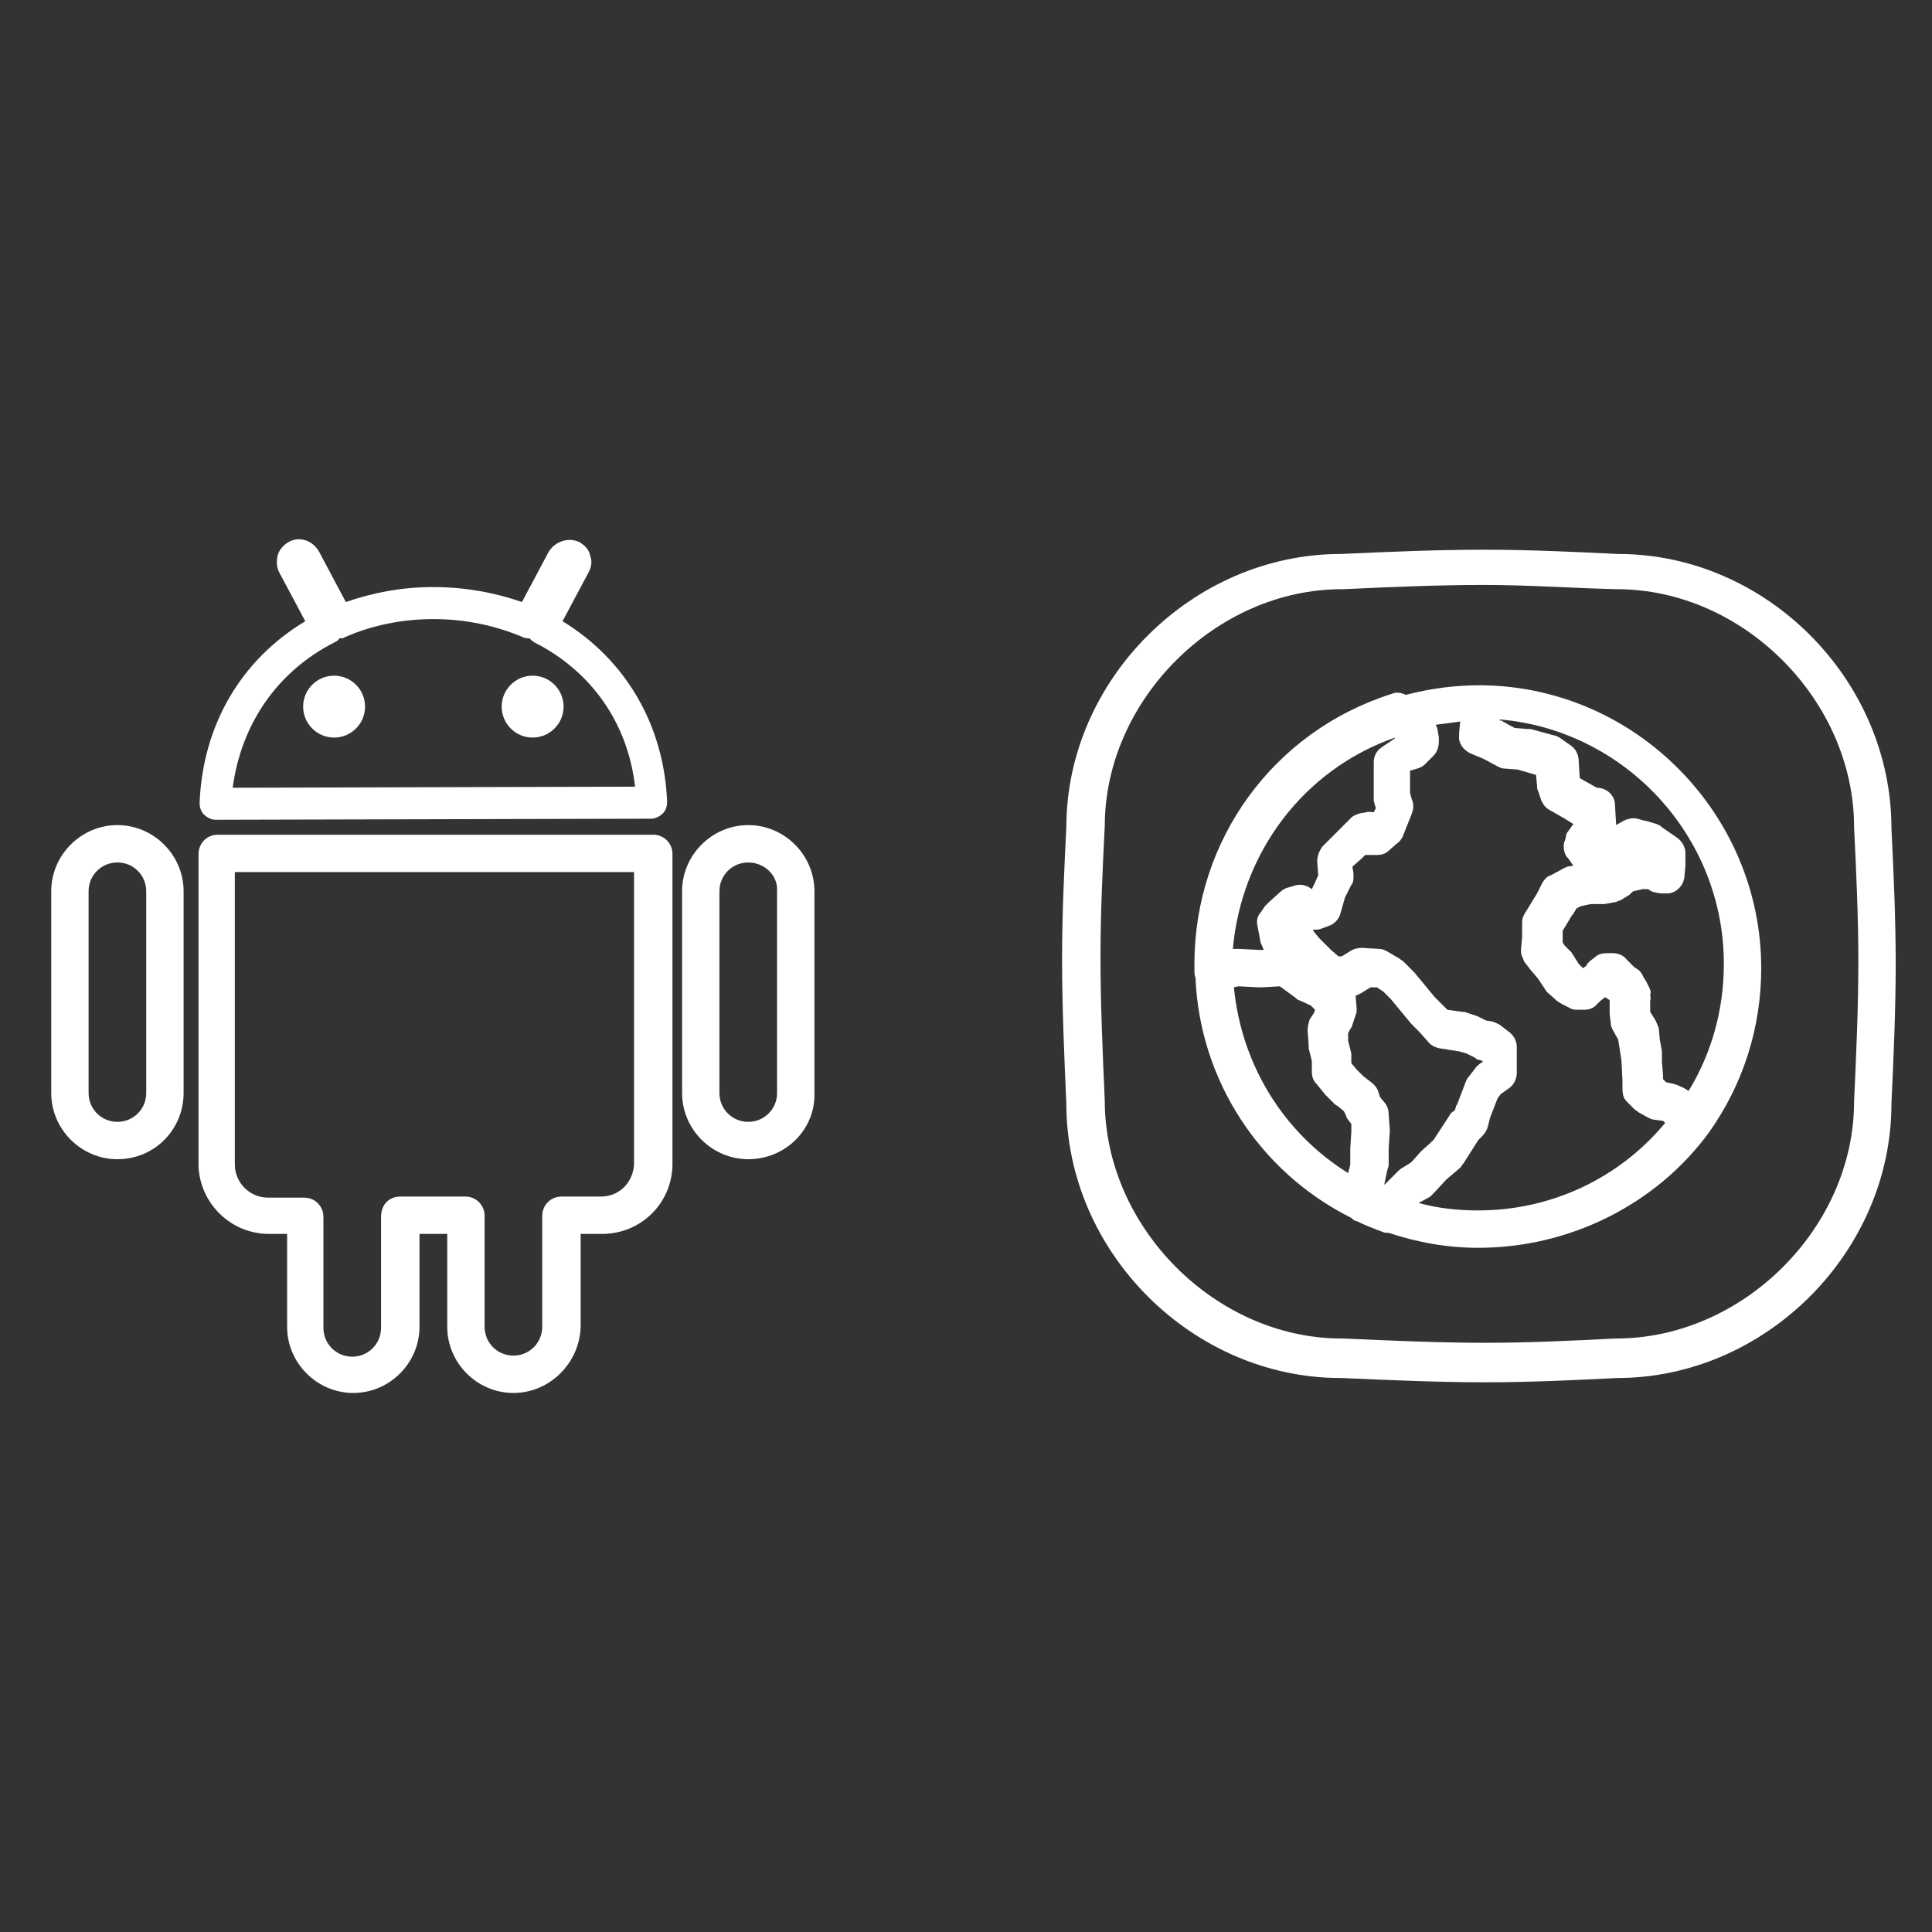 <?xml version="1.0" encoding="utf-8"?>
<!-- Generator: Adobe Illustrator 22.0.1, SVG Export Plug-In . SVG Version: 6.00 Build 0)  -->
<svg version="1.1" id="Layer_1" xmlns="http://www.w3.org/2000/svg" xmlns:xlink="http://www.w3.org/1999/xlink" x="0px" y="0px"
	 viewBox="0 0 181 181" style="enable-background:new 0 0 181 181;" xml:space="preserve">
<rect x="0" y="0" width="181" height="181" fill="#333333" stroke="none"/>
<style type="text/css">
	.st0{fill:#FFFFFF;}
</style>
<g>
	<path class="st0" d="M177.2,77.6c0-13.9-11.7-25.7-25.6-25.7c-4.1-0.2-8.3-0.4-12.6-0.4c-4.4,0-9,0.2-13.4,0.4
		c-13.9,0-25.7,11.8-25.7,25.6c-0.2,4-0.4,8.1-0.4,12.4s0.2,9,0.4,13.5c0,13.9,11.8,25.7,25.7,25.7h0.1c4.5,0.2,9.1,0.4,13.4,0.4
		c4.3,0,8.4-0.2,12.4-0.4c13.9,0,25.7-11.8,25.7-25.7c0.2-4.3,0.4-8.8,0.4-13.1C177.6,86,177.4,81.7,177.2,77.6z M173.7,103.2
		c0,11.8-10.4,22.2-22.3,22.2h-0.1c-3.9,0.2-8,0.4-12.2,0.4c-4.2,0-8.8-0.2-13.2-0.4h-0.2c-11.8,0-22.2-10.4-22.2-22.3
		c-0.2-4.5-0.4-9.1-0.4-13.4s0.2-8.3,0.4-12.3c0-11.8,10.4-22.2,22.2-22.2h0.1c4.4-0.2,8.9-0.4,13.2-0.4c4.2,0,8.3,0.3,12.5,0.4
		c11.8,0,22.2,10.4,22.2,22.3c0.2,4.1,0.4,8.3,0.4,12.6C174.1,94.4,173.9,98.8,173.7,103.2z"/>
	<path class="st0" d="M138.9,64.2C138.8,64.2,138.8,64.2,138.9,64.2l-0.3,0c-2.3,0-4.6,0.3-6.9,0.9c-0.4-0.2-0.9-0.3-1.3-0.1
		c-11.1,3.5-18.5,13.7-18.5,25.3v0.6c0,0.2,0,0.5,0.1,0.7c0.4,9.6,6,18.2,14.6,22.5c0.1,0.1,0.3,0.3,0.5,0.3c0.8,0.4,1.6,0.7,2.4,1
		c0.2,0.1,0.4,0.1,0.6,0.1c0,0,0,0,0,0c2.7,0.9,5.5,1.4,8.4,1.4c8.6,0,16.7-4.1,21.6-10.8c3.2-4.5,4.9-9.8,4.9-15.4
		C165,76.3,153.3,64.4,138.9,64.2z M127.6,93c0.1-0.1,0.2-0.1,0.3-0.2l0.5-0.3h0.6l0.6,0.4l0.7,0.7l1.9,2.3c0.1,0.1,0.1,0.1,0.2,0.2
		l0.5,0.5l0.9,1c0.2,0.3,0.6,0.5,1,0.6l1.9,0.3l0.7,0.2l0.8,0.4c0.1,0.1,0.2,0.2,0.4,0.2l0.3,0.1v0.1l-0.2,0.1
		c-0.2,0.2-0.4,0.3-0.5,0.5l-0.7,0.9c-0.1,0.1-0.1,0.2-0.2,0.4l-0.8,2.1c-0.1,0.1-0.1,0.1-0.1,0.2l-0.1,0.3l-0.1,0.1
		c-0.2,0.1-0.3,0.2-0.4,0.4l-1.5,2.3l-1.1,1l-0.1,0.1l-0.9,1l-0.8,0.5c-0.2,0.1-0.3,0.2-0.4,0.3l-1.3,1.3v-0.1l0.3-1.4
		c0.1-0.2,0.1-0.3,0.1-0.5v-1.4l0.1-1.6c0-0.1,0-0.1,0-0.2l-0.1-1.4c0-0.4-0.1-0.7-0.3-1l-0.5-0.6l-0.2-0.6
		c-0.1-0.3-0.3-0.5-0.5-0.7l-0.9-0.7l-0.6-0.6l-0.5-0.6V99c0-0.1,0-0.2,0-0.3l-0.3-1.2v-0.7l0.2-0.4c0.1-0.1,0.2-0.3,0.2-0.4
		l0.3-0.9c0.1-0.2,0.1-0.4,0.1-0.6l-0.1-1.2L127.6,93z M130.7,69.1L130.7,69.1c0,0.1-0.1,0.1-0.2,0.2l-0.9,0.6
		c-0.1,0.1-0.3,0.2-0.4,0.3c-0.3,0.3-0.5,0.7-0.5,1.2V75c0,0.1,0.1,0.3,0.1,0.4l0.1,0.3l-0.2,0.4c-0.2,0-0.5-0.1-0.7,0l-0.6,0.1
		c-0.3,0.1-0.6,0.2-0.8,0.4c-0.1,0.1-0.1,0.1-0.2,0.2l-1,1l-1.4,1.4l-0.1,0.1c-0.3,0.4-0.5,0.9-0.5,1.4l0.1,1.3l-0.4,0.9
		c0,0-0.1,0.1-0.1,0.2l-0.1,0.2l-0.3-0.2c-0.4-0.2-0.9-0.3-1.4-0.1l-0.7,0.2c-0.2,0.1-0.4,0.2-0.6,0.4l-1,0.9
		c-0.1,0.1-0.2,0.2-0.3,0.3l0,0c0,0-0.1,0.1-0.1,0.1l-0.4,0.6c-0.3,0.3-0.4,0.8-0.3,1.2l0.3,1.6c0.1,0.2,0.2,0.5,0.3,0.7l-0.3,0
		l-2-0.1c0,0-0.1,0-0.2,0l-0.4,0C116.3,79.9,122.1,72.1,130.7,69.1z M115.6,92.5l0.4-0.1l1.9,0.1c0,0,0.1,0,0.1,0c0,0,0.1,0,0.1,0
		c0,0,0.1,0,0.1,0l1.7-0.1l1.5,1.1c0.1,0.1,0.2,0.2,0.3,0.2l1.1,0.5l0.3,0.3l0.1,0.1l-0.1,0.3l-0.4,0.6c-0.1,0.3-0.2,0.7-0.2,1
		l0.1,1.4c0,0.1,0,0.2,0,0.3l0.3,1.2v1c0,0.4,0.1,0.8,0.4,1.1l0.9,1.1l0.1,0.1l0.8,0.8c0.1,0,0.1,0.1,0.2,0.1l0.6,0.5l0.2,0.4
		c0,0.1,0.1,0.3,0.2,0.4l0.3,0.4v0.7l-0.1,1.6v0.1v1.4l-0.2,0.8C120.2,106.1,116.3,99.7,115.6,92.5z M138.5,113.4
		c-1.9,0-3.8-0.2-5.6-0.7l0.2-0.1l0.9-0.5c0.1-0.1,0.3-0.3,0.4-0.4l1.1-1.2l1.3-1.1c0.1-0.1,0.2-0.3,0.3-0.4l1.4-2.2l0.3-0.3
		c0.3-0.3,0.5-0.6,0.6-1l0.2-0.8l0.7-1.8l0.3-0.4l0.7-0.5c0.5-0.3,0.8-0.9,0.8-1.5v-0.3v-1.8v-0.3c0-0.6-0.3-1.1-0.7-1.4l-0.9-0.7
		c-0.2-0.1-0.4-0.2-0.7-0.3l-0.6-0.1l-0.8-0.4c-0.1,0-0.2-0.1-0.3-0.1l-0.9-0.3c-0.1,0-0.1,0-0.2,0l-1.4-0.2L135,94l-0.1-0.1
		l-0.5-0.5l-1.9-2.3l-0.1-0.1l-0.9-0.9c-0.1-0.1-0.3-0.2-0.4-0.3l-1.2-0.7c-0.2-0.1-0.4-0.2-0.7-0.2l-1.6-0.1
		c-0.4,0-0.8,0.1-1.1,0.3l-0.8,0.5h-0.1h-0.2l-0.7-0.6l-1.1-1.1l-0.5-0.6c0-0.1-0.1-0.1-0.1-0.2c0.3,0,0.6,0,0.8-0.1l0.8-0.3
		c0.5-0.2,0.9-0.7,1-1.2l0.4-1.4l0.6-1.2c0.2-0.2,0.2-0.5,0.2-0.8l0-0.1c0-0.1,0-0.2,0-0.2l-0.1-0.6l0.9-0.8l0.3-0.3
		c0.1,0,0.3,0,0.4,0h0.7c0.4,0,0.8-0.1,1.1-0.4l0.8-0.7c0.2-0.1,0.4-0.4,0.5-0.6l0.8-2c0.1-0.3,0.2-0.5,0.2-0.8c0-0.2,0-0.4-0.1-0.6
		l-0.2-0.7v-2.1l0.7-0.2c0.3-0.1,0.5-0.2,0.7-0.4l0.8-0.8c0.4-0.4,0.5-0.9,0.5-1.4l0-0.1c0-0.1,0-0.1,0-0.2l-0.1-0.6
		c0-0.2-0.1-0.4-0.2-0.6c0.8-0.1,1.6-0.2,2.3-0.3l-0.1,1l0,0.2c0,0,0,0,0,0l0,0.1c-0.1,0.7,0.4,1.4,1.1,1.7l1.2,0.5l1.3,0.7
		c0.2,0.1,0.4,0.2,0.6,0.2l1.3,0.1l1.7,0.5l0.1,1c0,0.2,0,0.3,0.1,0.5l0.3,0.9c0.2,0.4,0.4,0.7,0.8,0.9l1.4,0.8l0.8,0.5l-0.5,0.7
		c-0.1,0.1-0.2,0.3-0.2,0.5l-0.1,0.4c-0.1,0.1-0.1,0.3-0.1,0.5c0,0.4,0.1,0.8,0.4,1.1l0.5,0.7l-0.6,0.1c-0.1,0.1-0.3,0.1-0.4,0.2
		l-1.1,0.6c-0.4,0.1-0.6,0.4-0.8,0.7l-0.5,1l-1.1,1.8c-0.2,0.3-0.3,0.6-0.3,0.9v0.1v1.3l-0.1,1.1c0,0.1,0,0.2,0,0.3
		c0,0.3,0.2,0.6,0.3,0.9l0.7,0.9l0.1,0.1l0.5,0.6l0.6,0.9c0.1,0.2,0.2,0.3,0.3,0.4l0.9,0.8c0.2,0.1,0.3,0.2,0.5,0.3l0.6,0.3
		c0.3,0.2,0.6,0.2,0.9,0.2h0.5c0.4,0,0.8-0.1,1.1-0.4l0.4-0.4l0.5-0.4c0,0.1,0.1,0.1,0.1,0.1l0.3,0.2v1v0.1c0,0,0,0.1,0,0.1
		c0,0,0,0,0,0.1l0.1,0.8c0,0.3,0.1,0.5,0.2,0.7l0.5,0.9l0.3,1.9l0.1,1.9v0.7v0.1c0,0.5,0.1,0.9,0.4,1.2l0.7,0.7
		c0.1,0.1,0.3,0.2,0.4,0.3l0.9,0.5c0.2,0.1,0.4,0.2,0.6,0.2l0.7,0.1h0.1l0.2,0.2C151.7,110.4,145.3,113.4,138.5,113.4z M158.2,102.2
		c-0.2-0.1-0.3-0.2-0.5-0.3l-0.7-0.3c-0.1,0-0.3-0.1-0.4-0.1l-0.5-0.1l-0.3-0.3v-0.3v-0.1l-0.1-1.2v-0.8c0,0,0-0.1,0-0.2l-0.2-1.1
		l-0.1-1.1c-0.1-0.2-0.2-0.5-0.3-0.7l-0.5-0.8V94v-0.3c0.1-0.2,0-0.3,0-0.5c0.1-0.3,0-0.5-0.1-0.7l-0.3-0.6
		c-0.1-0.1-0.1-0.2-0.2-0.3l-0.2-0.4c-0.1-0.1-0.2-0.3-0.4-0.4l-0.3-0.2l-0.2-0.2l-0.1-0.1l-0.4-0.4c-0.3-0.4-0.8-0.6-1.3-0.6h-0.6
		c-0.4,0-0.8,0.1-1.1,0.4L149,90c-0.1,0.1-0.2,0.2-0.3,0.3l-0.1,0.2l-0.3,0.2l-0.4-0.4l-0.5-0.8c-0.1-0.1-0.1-0.2-0.2-0.3l-0.6-0.6
		l-0.2-0.3v-1.1l0.9-1.5c0.1,0,0.1-0.1,0.1-0.1l0.3-0.5l0.4-0.2l0.9-0.2h0.9c0.1,0,0.3,0,0.4,0l1.1-0.2c0.2-0.1,0.3-0.1,0.5-0.2
		l0.8-0.5c0-0.1,0.1-0.1,0.1-0.1l0.2-0.2l0.9-0.2h0.5l0.3,0.2c0.3,0.1,0.7,0.2,1,0.2h0.5c0.8,0,1.5-0.7,1.6-1.5l0.1-1.1
		c0-0.1,0-0.1,0-0.2v-0.2l0,0c0-0.1,0-0.1,0-0.2v-0.6c0-0.6-0.4-1.2-0.9-1.5l-1.3-0.9c-0.2-0.2-0.3-0.2-0.5-0.3l-1-0.3h-0.1
		l-0.7-0.2c-0.4-0.1-0.9,0-1.3,0.2l-0.7,0.4c0,0,0-0.1,0-0.2l-0.1-1.7c0-0.9-0.8-1.6-1.7-1.6l-1.6-0.9l-0.1-1.6
		c0-0.6-0.3-1.2-0.8-1.5l-1-0.7c-0.2-0.1-0.3-0.2-0.5-0.2l-2.2-0.6c-0.1,0-0.2,0-0.3,0l-1.2-0.1l-1.1-0.6c-0.1-0.1-0.1-0.1-0.2-0.1
		h-0.1v-0.1c11.7,1,21,10.9,21,22.9C161.5,94.5,160.4,98.6,158.2,102.2z"/>
</g>
<g>
	<path class="st0" d="M11,108.6c-3.4,0-6.2-2.8-6.2-6.2V83.5c0-3.4,2.8-6.2,6.2-6.2s6.2,2.8,6.2,6.2v18.9
		C17.2,105.8,14.5,108.6,11,108.6z M11,80.8c-1.5,0-2.7,1.2-2.7,2.7v18.9c0,1.5,1.2,2.7,2.7,2.7s2.7-1.2,2.7-2.7V83.5
		C13.7,82,12.5,80.8,11,80.8z"/>
	<path class="st0" d="M70.1,108.6c-3.4,0-6.2-2.8-6.2-6.2V83.5c0-3.4,2.8-6.2,6.2-6.2s6.2,2.8,6.2,6.2v18.9
		C76.4,105.8,73.6,108.6,70.1,108.6z M70.1,80.8c-1.5,0-2.7,1.2-2.7,2.7v18.9c0,1.5,1.2,2.7,2.7,2.7s2.7-1.2,2.7-2.7V83.5
		C72.9,82,71.6,80.8,70.1,80.8z"/>
	<path class="st0" d="M48.1,130.5c-3.4,0-6.2-2.8-6.2-6.2v-8.7h-2.6v8.7c0,3.4-2.8,6.2-6.2,6.2s-6.2-2.8-6.2-6.2v-8.7h-1.7
		c-3.6,0-6.5-2.9-6.6-6.4v-0.1V80c0-1,0.8-1.8,1.8-1.8h40.8c1,0,1.8,0.8,1.8,1.8v29.1v0.1c-0.1,3.6-3,6.4-6.6,6.4h-2v8.7
		C54.3,127.7,51.5,130.5,48.1,130.5z M37.5,112.1h6.1c1,0,1.8,0.8,1.8,1.8v10.4c0,1.5,1.2,2.7,2.7,2.7s2.7-1.2,2.7-2.7v-10.4
		c0-1,0.8-1.8,1.8-1.8h3.7c1.7,0,3-1.3,3.1-3V81.7H22v27.4c0,1.7,1.4,3.1,3.1,3.1h3.4c1,0,1.8,0.8,1.8,1.8v10.4
		c0,1.5,1.2,2.7,2.7,2.7s2.7-1.2,2.7-2.7V114C35.7,112.8,36.5,112.1,37.5,112.1z"/>
	<path class="st0" d="M20.2,76.8c-0.4,0-0.8-0.2-1.1-0.5s-0.4-0.7-0.4-1.1c0.3-7.3,3.9-13.4,9.9-17l-2.4-4.5
		c-0.3-0.5-0.3-1.1-0.2-1.6s0.5-1,1-1.3c1-0.6,2.3-0.2,2.9,0.9l2.5,4.7c2.6-0.9,5.3-1.4,8.2-1.4s5.7,0.5,8.3,1.4l2.5-4.7
		c0.6-1,1.9-1.4,2.9-0.9c0.5,0.3,0.9,0.7,1,1.3c0.2,0.5,0.1,1.1-0.2,1.6l-2.4,4.5c5.9,3.6,9.5,9.7,9.8,16.9c0,0.4-0.1,0.8-0.4,1.1
		s-0.7,0.5-1.1,0.5L20.2,76.8L20.2,76.8z M31.8,59.8c-0.1,0.2-0.3,0.3-0.5,0.4c-5.3,2.7-8.7,7.6-9.5,13.6l37.7-0.1
		c-0.7-6-4.1-10.8-9.4-13.5c-0.2-0.1-0.3-0.2-0.5-0.4c-0.2,0-0.4,0-0.6-0.1c-2.6-1.1-5.4-1.7-8.4-1.7s-5.8,0.6-8.3,1.7
		C32.2,59.8,32,59.8,31.8,59.8z"/>
	<path class="st0" d="M31.3,69.1c-1.6,0-2.9-1.3-2.9-2.9s1.3-2.9,2.9-2.9s2.9,1.3,2.9,2.9S32.9,69.1,31.3,69.1z"/>
	<path class="st0" d="M49.9,69.1c-1.6,0-2.9-1.3-2.9-2.9s1.3-2.9,2.9-2.9s2.9,1.3,2.9,2.9S51.5,69.1,49.9,69.1z"/>
</g>
</svg>
